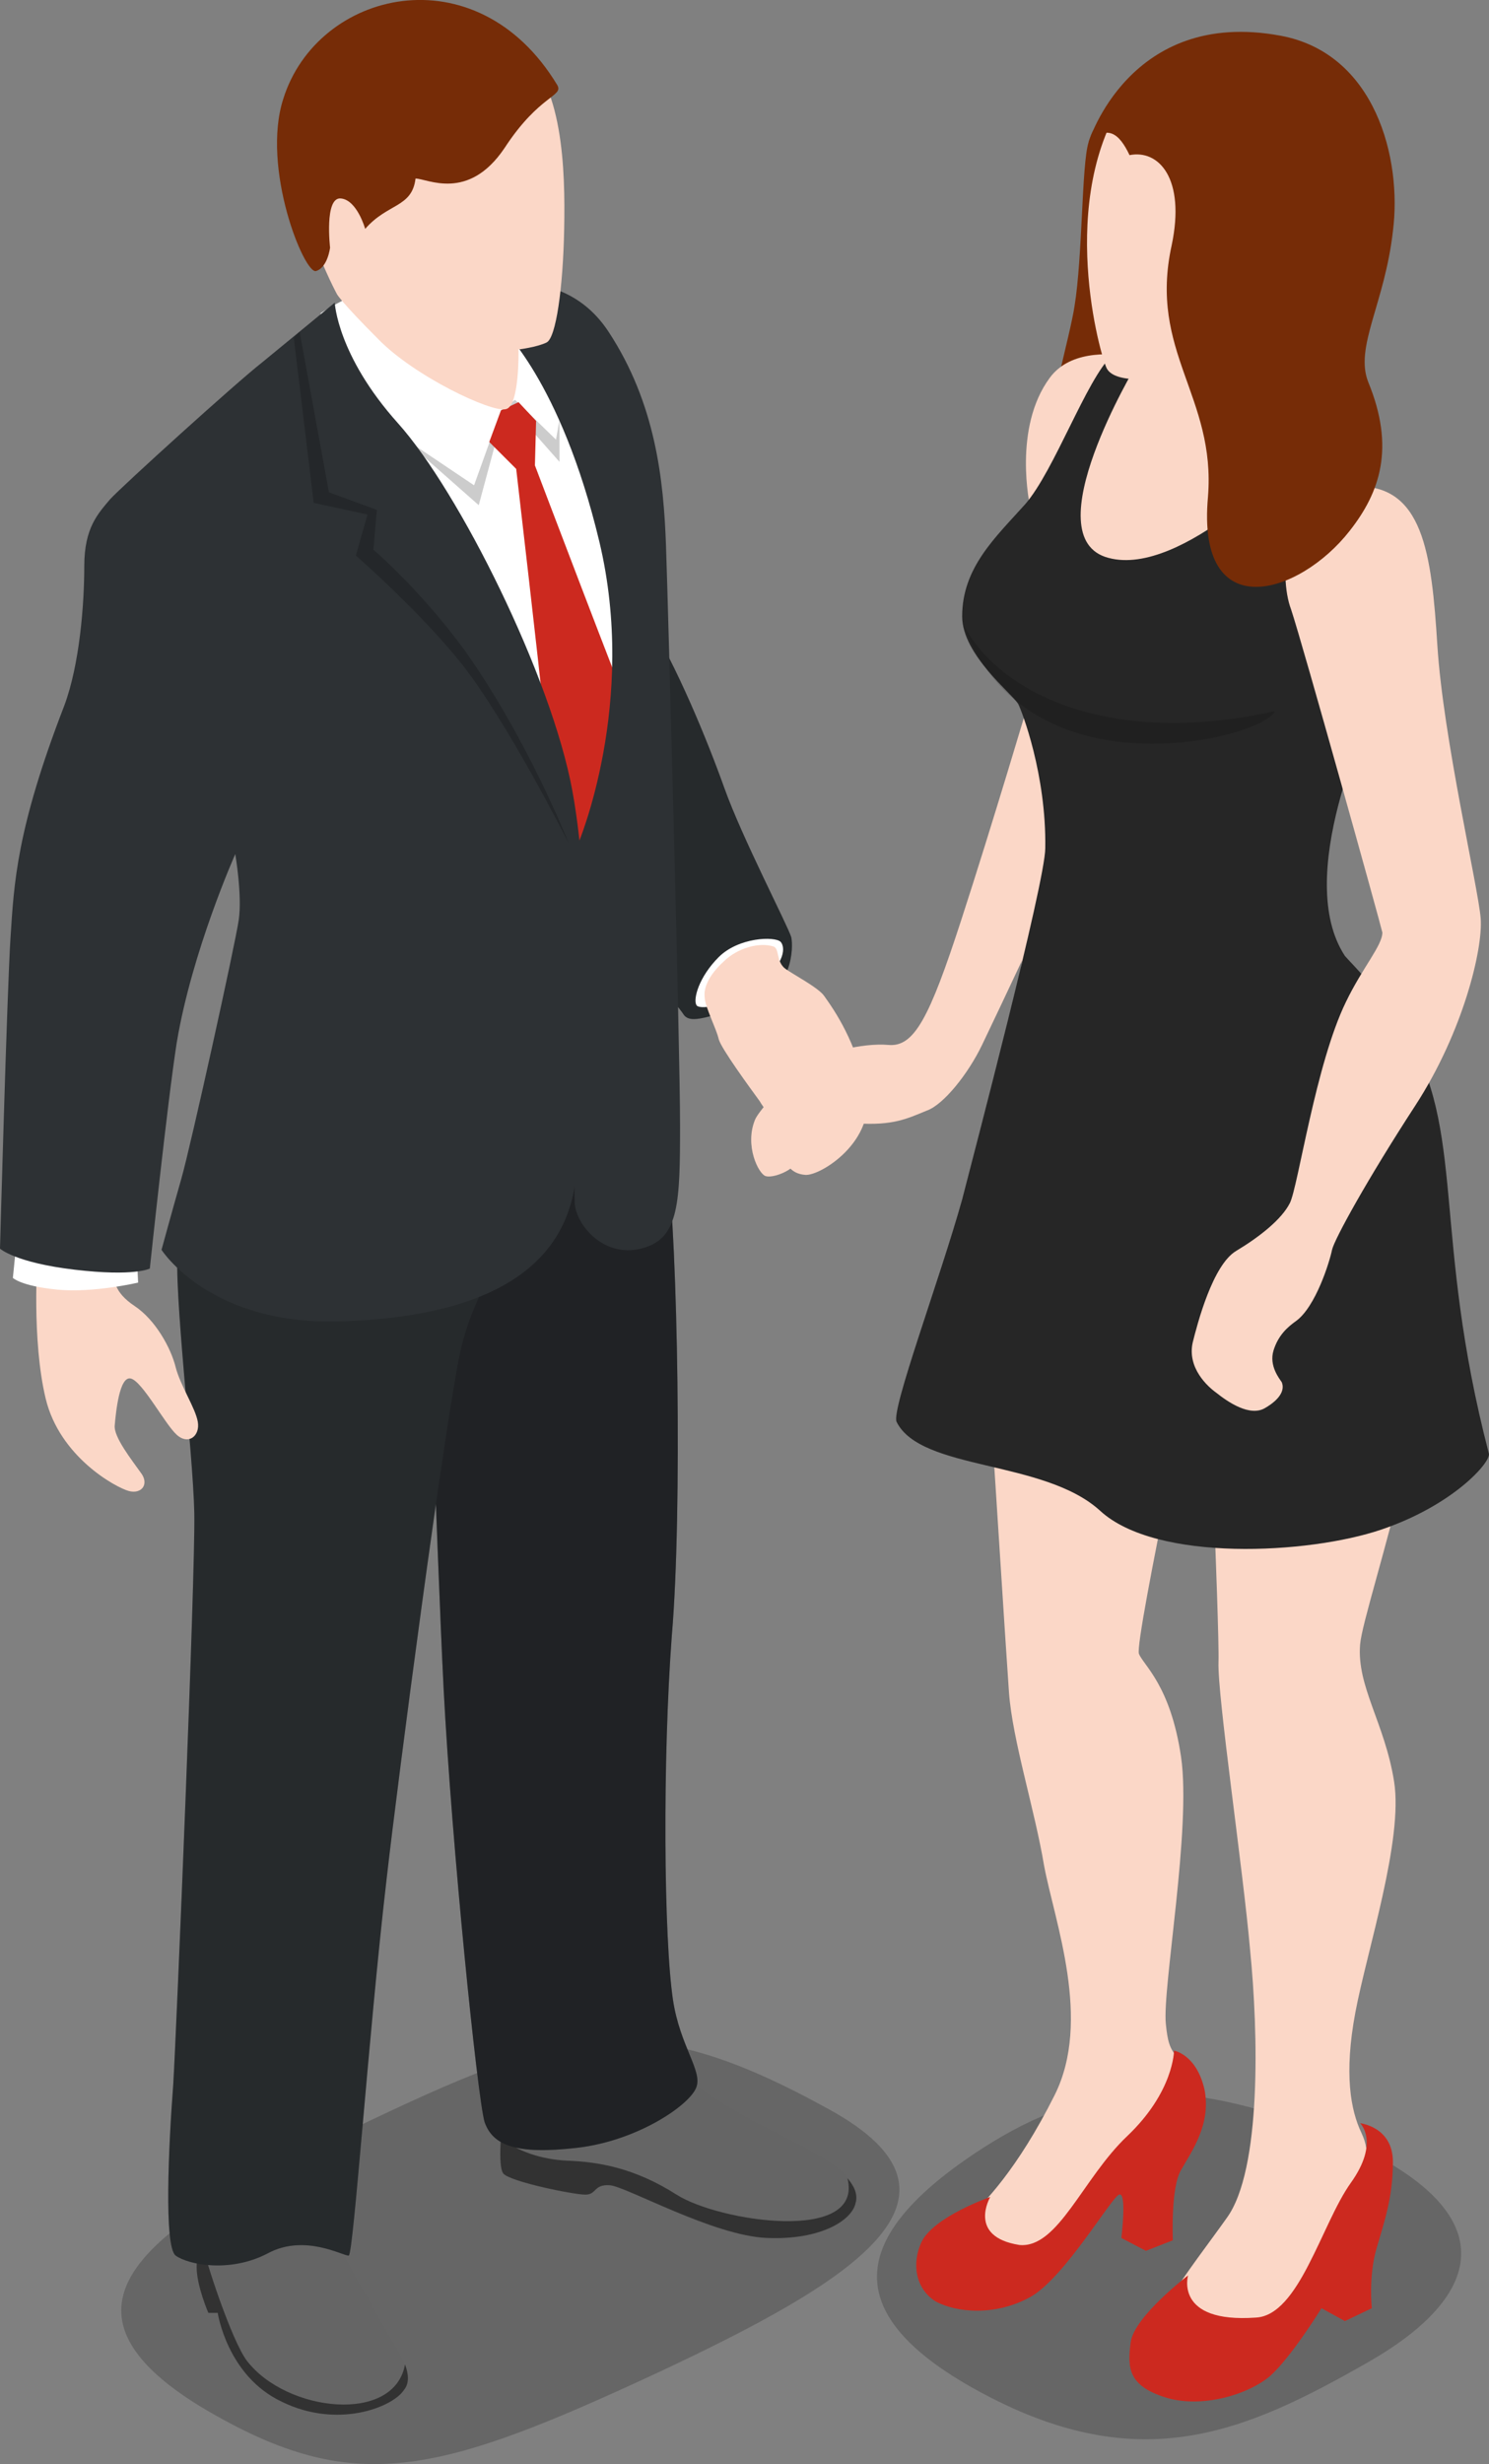 <?xml version="1.0" encoding="UTF-8" standalone="no"?>
<svg
   xmlns:dc="http://purl.org/dc/elements/1.1/"
   xmlns:cc="http://creativecommons.org/ns#"
   xmlns:rdf="http://www.w3.org/1999/02/22-rdf-syntax-ns#"
   xmlns:svg="http://www.w3.org/2000/svg"
   xmlns="http://www.w3.org/2000/svg"
   xmlns:sodipodi="http://sodipodi.sourceforge.net/DTD/sodipodi-0.dtd"
   xmlns:inkscape="http://www.inkscape.org/namespaces/inkscape"
   enable-background="new 0 0 160 240"
   viewBox="0 0 12.721 21.047"
   version="1.1"
   id="svg947"
   sodipodi:docname="city--people05.svg"
   width="12.721"
   height="21.047"
   inkscape:version="0.92.2 (5c3e80d, 2017-08-06)">
  <rect x="0" y="0" width="12.721" height="21.047" fill="#808080" stroke="none"/>
  <defs
     id="defs951" />
  <sodipodi:namedview
     pagecolor="#ffffff"
     bordercolor="#666666"
     borderopacity="1"
     objecttolerance="10"
     gridtolerance="10"
     guidetolerance="10"
     inkscape:pageopacity="0"
     inkscape:pageshadow="2"
     inkscape:window-width="880"
     inkscape:window-height="480"
     id="namedview949"
     showgrid="false"
     fit-margin-top="0"
     fit-margin-left="0"
     fit-margin-right="0"
     fit-margin-bottom="0"
     inkscape:zoom="1.2791667"
     inkscape:cx="14.26482"
     inkscape:cy="17.104153"
     inkscape:window-x="0"
     inkscape:window-y="0"
     inkscape:window-maximized="1"
     inkscape:current-layer="svg947" />
  <g
     id="g990"
     transform="matrix(0.1,0,0,0.1,-1.24,-2.135)">
    <path
       id="path877"
       d="m 105.4,33.5 c -0.6,1.9 -0.5,9.7 -1.2,14 -0.8,5.2 -7.1,24 2.1,18.1 9.2,-5.9 7,-33.5 3.1,-33.7 -3.1,-0.2 -3.4,-0.3 -4,1.6 z"
       inkscape:connector-curvature="0"
       style="fill:#762c07" />
    <path
       id="path879"
       d="m 96.4,204.8 c -11.8,7.6 -12.4,14.4 0,21 13.5,7.2 22.4,3.3 32.9,-2.7 10.5,-6 11.8,-13.4 -3.6,-19.6 -12.6,-4.9 -20.4,-4.4 -29.3,1.3 z"
       inkscape:connector-curvature="0"
       style="opacity:0.2" />
    <path
       id="path881"
       d="m 100.4,80.9 c 0,0 -3.2,10.8 -5.9,19.1 -2.7,8.3 -4,10.8 -6.2,10.6 -2.2,-0.2 -5.8,0.7 -7.1,1.7 -1.3,1 -4,3.9 -4.3,4.7 -0.9,2.2 0.3,4.6 0.9,4.8 0.6,0.2 2.2,-0.4 2.7,-1.2 0.5,-0.8 2,-3.5 5.1,-3.3 3.1,0.2 4.3,-0.4 6,-1.1 1.4,-0.5 3.5,-3.1 4.7,-5.6 1.2,-2.5 6.9,-14.5 7.5,-16.2 0.5,-1.6 -3.4,-13.5 -3.4,-13.5 z"
       inkscape:connector-curvature="0"
       style="fill:#fbd7c7" />
    <path
       id="path883"
       d="m 114.4,53.3 c 0,0 -9.1,-4 -12.3,0.3 -3.2,4.3 -1.7,11 -1.7,11 0,0 -5.4,6.1 -5.4,9.4 0,3.3 5.1,6.5 5.1,6.5 0,0 0.6,15.8 -0.3,22.3 -0.9,6.5 -3.8,23.3 -3.1,33.9 0.7,10.6 1.6,25 1.9,29.2 0.3,4.1 2.2,10 3,14.8 0.9,4.8 4.1,13.2 0.9,19.6 -3.2,6.4 -6.1,9.3 -7.4,10.5 -1.3,1.2 0.2,5.2 3,4.5 2.8,-0.7 7.2,-7.1 9.9,-8.1 2.7,-1 7.2,-4 6,-7.7 -1.2,-3.6 -1.7,-2.2 -2,-5.3 -0.3,-3.1 2.2,-16.7 1.3,-22.8 -0.9,-6.1 -3.2,-7.8 -3.6,-8.8 -0.4,-1.1 5.7,-29.5 5.7,-29.5 0,0 1.2,27.3 1.1,30.2 -0.1,2.9 2.1,17.7 2.7,24.6 0.7,7 1,18.8 -2,22.9 -2.9,4.1 -8,10.3 -6,11.7 2,1.4 8.3,2.7 9.8,-0.9 1.5,-3.6 5.3,-11.1 6.7,-13.1 1.4,-2 1.9,-3.1 1,-5 -0.9,-1.9 -1.5,-5 -0.5,-10.3 1,-5.3 4.1,-14.7 3.3,-19.7 -0.8,-5 -3.2,-8.1 -2.9,-11.7 0.3,-3.5 8.1,-24.8 6.6,-39.7 -1.5,-14.9 -9,-17.5 -10.3,-23.5 -1.3,-6 3,-13.9 5.2,-18.2 2.2,-4.2 5.3,-11.6 2.6,-14.2 -2.7,-2.7 -5.9,-4.4 -7.1,-6.4 -1.2,-2 -2.5,-8.2 -2.5,-8.2 z"
       inkscape:connector-curvature="0"
       style="fill:#fbd7c7" />
    <path
       id="path885"
       d="m 97,209 c 0,0 -4.9,1.7 -5.9,3.9 -0.8,1.8 -0.5,3.9 1.2,5 1.8,1 5.2,1.3 8.2,-0.4 2.9,-1.7 6.8,-8.4 7.5,-8.7 0.7,-0.3 0.2,3.7 0.2,3.7 l 2.1,1.1 2.3,-0.9 c 0,0 -0.2,-4.5 0.7,-6 0.9,-1.6 2.6,-3.9 2,-6.9 -0.7,-3 -2.6,-3.3 -2.6,-3.3 0,0 0,3.5 -4,7.3 -3.8,3.6 -5.9,9.6 -9.2,9.3 C 95,212.4 97,209 97,209 Z"
       inkscape:connector-curvature="0"
       style="fill:#cc291f" />
    <path
       id="path887"
       d="m 113.9,215.7 c 0,0 -4.6,3.5 -4.9,5.7 -0.3,2.2 -0.2,3.7 2.9,4.7 3.1,1 7.1,-0.2 9,-1.8 1.8,-1.6 4.4,-5.8 4.4,-5.8 l 2,1.1 2.3,-1.1 c 0,0 -0.3,-2.7 0.4,-5.1 0.7,-2.4 1.4,-4.4 1.4,-7.4 0,-3 -2.8,-3.3 -2.8,-3.3 0,0 1.7,1.6 -0.8,5.1 -2.5,3.5 -4.4,11.3 -8.1,11.5 -7,0.5 -5.8,-3.6 -5.8,-3.6 z"
       inkscape:connector-curvature="0"
       style="fill:#cc291f" />
    <path
       id="path889"
       d="m 132.4,109.4 c -2.3,-3.6 -4.4,-5.6 -5.1,-6.4 -4.4,-6.7 1.9,-20.2 3,-22.4 2.2,-4.2 5.3,-11.6 2.6,-14.2 -2.7,-2.6 -5.9,-4.4 -7.1,-6.4 -1.2,-2 -2.5,-8.2 -2.5,-8.2 l -8.9,1.6 c 0,0 -3.6,-1.6 -7,-1.7 -2.2,2.1 -4.9,9.8 -7.4,12.7 -2.5,2.8 -5.4,5.4 -5.4,9.6 0,3.3 4.3,6.6 4.8,7.5 0.3,0.6 2.4,6 2.3,12.3 0,2.9 -6.2,26.5 -7.1,30 -1.9,6.8 -6.1,18 -5.6,19 2.1,4.2 12.6,3.2 17.4,7.6 4.8,4.4 17.8,3.7 24,1.6 6.2,-2.1 9.4,-5.8 9.2,-6.5 -4.9,-18.8 -1.9,-27.7 -7.2,-36.1 z"
       inkscape:connector-curvature="0"
       style="fill:#262626" />
    <path
       id="path891"
       d="m 109.5,52.5 c 0,0 -8.9,14.8 -2.4,16.5 6.3,1.7 16,-8.7 16,-8.7 l -7.8,-8.7 z"
       inkscape:connector-curvature="0"
       style="fill:#fbd7c7" />
    <path
       id="path893"
       d="m 111.8,53.6 c 0,0 -4.3,0.7 -4.9,-0.9 -0.7,-1.7 -4.4,-15.5 2.4,-24.1 6.8,-8.5 20.5,-3.1 20.5,6 0,8.1 -3.2,10.5 -4.7,14.5 -0.9,2.5 -1.6,5.8 -0.1,8.4 1.5,2.7 2.7,4 2.7,4 0,0 -7.6,4.6 -13.3,3.2 -5.7,-1.4 -0.2,-4.2 -1,-6.6 -0.7,-2.1 -1.6,-4.5 -1.6,-4.5 z"
       inkscape:connector-curvature="0"
       style="fill:#fbd7c7" />
    <path
       id="path895"
       d="m 94.7,74.7 c 3.1,5.9 12.5,10.5 26.6,7.4 -0.9,2.3 -21.2,7.5 -26.6,-7.4 z"
       inkscape:connector-curvature="0"
       style="opacity:0.15" />
    <path
       id="path897"
       d="m 122.7,73.4 c -1.1,-2.9 -0.7,-10.2 5.3,-10.5 6,-0.3 6.7,5.7 7.2,13.6 0.5,7.9 3.5,20.7 3.7,23.3 0.2,2.6 -1.5,9.7 -5.6,16 -4.1,6.3 -6.9,11.4 -7.1,12.3 -0.2,1 -1.4,4.9 -3.1,6.1 -0.7,0.5 -1.5,1.2 -1.9,2.5 -0.4,1.3 0.5,2.4 0.7,2.7 0.3,0.7 -0.2,1.5 -1.4,2.2 -1.3,0.8 -3.2,-0.5 -4.2,-1.3 -0.7,-0.5 -2.5,-2.1 -2,-4.3 0.4,-1.6 1.7,-6.6 3.7,-7.8 2,-1.2 3.9,-2.7 4.6,-4.1 0.7,-1.4 2.2,-11.9 4.8,-17.2 1.4,-2.9 3.1,-4.8 3.1,-5.9 -0.2,-0.9 -6.8,-24.6 -7.8,-27.6 z"
       inkscape:connector-curvature="0"
       style="fill:#fbd7c7" />
    <path
       id="path899"
       d="m 105.4,33.5 c 0,0 3.5,-11.5 16.4,-9.1 8.1,1.5 10.4,10.5 9.6,16.7 -0.7,6.2 -3.3,9.9 -2.1,12.9 2.3,5.6 1,9.4 -1.6,12.7 -4.3,5.5 -13.1,8.2 -12.1,-2.9 0.7,-8.6 -5.1,-12.4 -3.1,-21.5 1.2,-5.7 -1.1,-8.2 -3.6,-7.7 C 108,32.7 107,32 105.4,33.5 Z"
       inkscape:connector-curvature="0"
       style="fill:#762c07" />
    <path
       id="path901"
       d="m 30.9,227.7 c -17.2,-9.6 -4.2,-17 11.8,-24.6 17.8,-8.5 24.2,-10.6 40.5,-1.6 13.9,7.6 1.6,14.9 -14.6,22.5 -18.5,8.6 -25.6,10.5 -37.7,3.7 z"
       inkscape:connector-curvature="0"
       style="opacity:0.2" />
    <path
       id="path903"
       d="m 71.6,199.3 c 3.4,2.5 6.8,4 9.8,5.6 3,1.6 4.5,3.1 4.1,4.5 -0.4,1.4 -3,3.2 -7.6,3 -4.6,-0.2 -12,-4.4 -13.4,-4.5 -1.4,-0.1 -1.1,0.8 -2.1,0.8 -1,0 -6.4,-1 -7,-1.7 -0.6,-0.7 0.1,-5.7 0.1,-5.7 z"
       inkscape:connector-curvature="0"
       style="fill:#656565" />
    <path
       id="path905"
       d="m 55.4,207 c -0.3,-0.4 -0.3,-1.8 -0.2,-3.1 1.3,1.2 3.5,1.9 5.7,2 2.6,0.1 5.7,0.6 9.3,2.9 3.6,2.3 16,4.2 14.6,-1.4 0.6,0.7 0.9,1.4 0.7,2.1 -0.3,1.5 -3,3.2 -7.6,3 -4.6,-0.2 -12,-4.4 -13.4,-4.5 -1.4,-0.1 -1.1,0.8 -2.1,0.8 -1,0 -6.4,-1.1 -7,-1.8 z"
       inkscape:connector-curvature="0"
       style="opacity:0.5" />
    <path
       id="path907"
       d="m 69.4,120.7 c 0.9,6.6 1.3,29.8 0.4,40.3 -0.8,10.6 -0.7,25.9 0.1,31.2 0.6,3.9 2.5,6 2,7.4 -0.5,1.5 -5,4.6 -10.2,5.2 -5.2,0.6 -7.2,-0.2 -7.9,-2.2 -0.6,-2 -2.8,-23.5 -3.5,-37 -0.6,-12 -1.7,-45.1 -1.7,-45.1 h 20.8 z"
       inkscape:connector-curvature="0"
       style="fill:#2d3134" />
    <path
       id="path909"
       d="m 69.4,120.7 c 0.9,6.6 1.3,29.8 0.4,40.3 -0.8,10.6 -0.7,25.9 0.1,31.2 0.6,3.9 2.5,6 2,7.4 -0.5,1.5 -5,4.6 -10.2,5.2 -5.2,0.6 -7.2,-0.2 -7.9,-2.2 -0.6,-2 -2.8,-23.5 -3.5,-37 -0.6,-12 -1.7,-45.1 -1.7,-45.1 h 20.8 z"
       inkscape:connector-curvature="0"
       style="opacity:0.3" />
    <path
       id="path911"
       d="m 40.6,211.4 c 0.8,2.3 4.3,8 5,9.4 0.8,1.4 2.3,3.3 1.3,4.7 -1,1.4 -5.7,3.3 -10.4,1 -4.7,-2.2 -5.5,-7.7 -5.5,-7.7 h -0.8 c 0,0 -1,-2.3 -1,-3.9 0,-1.6 0.3,-2.6 0.3,-2.6 z"
       inkscape:connector-curvature="0"
       style="fill:#656565" />
    <path
       id="path913"
       d="m 31,218.9 h -0.8 c 0,0 -1,-2.3 -1,-3.9 0,-1.6 0.3,-2.6 0.3,-2.6 h 0.1 c 0.1,0.2 0.1,0.4 0.1,0.6 0.2,1.3 2.5,8.3 3.8,10 3.4,4.4 12.6,5.4 13.5,0.3 0.3,0.8 0.4,1.6 -0.1,2.2 -1,1.5 -5.7,3.3 -10.4,1 -4.7,-2.2 -5.5,-7.6 -5.5,-7.6 z"
       inkscape:connector-curvature="0"
       style="opacity:0.5" />
    <path
       id="path915"
       d="m 57.5,121.5 c -0.1,4.3 -4.5,9.3 -5.8,15.4 -1.3,6.1 -5.3,36.3 -6.3,45.2 -1.5,12.9 -2.8,31.7 -3.2,31.9 -0.4,0.1 -3.7,-1.9 -6.9,-0.2 -3.2,1.7 -6.8,1 -7.9,0.2 -1,-0.8 -0.6,-9.4 -0.2,-14.6 0.3,-5.1 1.9,-43.6 1.8,-48.8 -0.1,-5.2 -1.8,-19.3 -1.4,-22.6 0.4,-3.4 2.3,-7.3 2.3,-7.3 z"
       inkscape:connector-curvature="0"
       style="fill:#2d3134" />
    <path
       id="path917"
       d="m 57.5,121.5 c -0.1,4.3 -4.5,9.3 -5.8,15.4 -1.3,6.1 -5.3,36.3 -6.3,45.2 -1.5,12.9 -2.8,31.7 -3.2,31.9 -0.4,0.1 -3.7,-1.9 -6.9,-0.2 -3.2,1.7 -6.8,1 -7.9,0.2 -1,-0.8 -0.6,-9.4 -0.2,-14.6 0.3,-5.1 1.9,-43.6 1.8,-48.8 -0.1,-5.2 -1.8,-19.3 -1.4,-22.6 0.4,-3.4 2.3,-7.3 2.3,-7.3 z"
       inkscape:connector-curvature="0"
       style="opacity:0.15" />
    <path
       id="path919"
       d="m 67.7,74.2 c 2.5,4 5.1,10.3 6.6,14.5 1.5,4.2 5.4,11.7 5.7,12.7 0.2,0.9 0.1,4.6 -3.4,5.7 -3.5,1 -5.2,1.8 -5.8,0.9 -0.5,-0.8 -4.2,-5 -4.2,-5 z"
       inkscape:connector-curvature="0"
       style="fill:#2d3134" />
    <path
       id="path921"
       d="m 67.7,74.2 c 2.5,4 5.1,10.3 6.6,14.5 1.5,4.2 5.4,11.7 5.7,12.7 0.2,0.9 0.1,4.6 -3.4,5.7 -3.5,1 -5.2,1.8 -5.8,0.9 -0.5,-0.8 -4.2,-5 -4.2,-5 z"
       inkscape:connector-curvature="0"
       style="opacity:0.15" />
    <path
       id="path923"
       d="m 54.9,46.4 c 2,1.6 10.2,13.3 10.6,27.7 0.4,14.4 -3.2,21.1 -3.2,21.1 0,0 -11,-29.2 -16.9,-35.6 -5.9,-6.4 -5.6,-11.5 -5.6,-11.5 0,0 3.8,-2.6 7.9,-2.9 4.1,-0.3 7.2,1.2 7.2,1.2 z"
       inkscape:connector-curvature="0"
       style="fill:#ffffff" />
    <path
       id="path925"
       d="m 55.2,56.4 -2.3,6.4 -6.4,-4.3 6.8,6 2.1,-7.8 1,-0.2 3.8,4.3 V 57 c 0,0.3 -0.3,1.9 -0.3,1.9 l -3.5,-3.4 z"
       inkscape:connector-curvature="0"
       style="opacity:0.2" />
    <path
       id="path927"
       d="m 58.1,61.1 0.1,-3.8 -1.5,-1.6 -1.5,0.7 -1,2.7 2.3,2.3 c 0,0 2.1,18.1 2.3,20.4 0.2,2.3 3.1,13 3.1,13 0,0 4.5,-12.5 4.3,-12.7 -0.2,-0.2 -8.1,-21 -8.1,-21 z"
       inkscape:connector-curvature="0"
       style="fill:#cc291f" />
    <path
       id="path929"
       d="m 21.9,129.7 c 0.3,1 0.2,2 2,3.2 1.8,1.2 3.1,3.6 3.5,5.2 0.4,1.6 1.7,3.5 1.9,4.7 0.2,1.2 -0.8,2 -1.8,1.1 -1,-0.9 -2.9,-4.5 -3.9,-4.8 -1,-0.3 -1.3,2.9 -1.4,4 -0.1,1 1.5,3 2.2,4 0.8,1 0.1,1.9 -1,1.6 -1.1,-0.3 -5.9,-2.9 -7.1,-7.9 -1.2,-5 -0.7,-12 -0.7,-12 z"
       inkscape:connector-curvature="0"
       style="fill:#fbd7c7" />
    <path
       id="path931"
       d="m 24.1,128.9 0.1,2 c 0,0 -3.8,0.9 -6.9,0.6 -3.1,-0.3 -3.8,-1 -3.8,-1 l 0.3,-3 z"
       inkscape:connector-curvature="0"
       style="fill:#ffffff" />
    <path
       id="path933"
       d="m 51.2,45.6 c 2.1,0.3 9.2,-2 13.2,4.1 4,6.1 4.7,12.6 4.9,18.3 0.2,5.7 1.2,43 1.2,49.5 0,6.5 -0.1,9.5 -3,10.4 -3.4,1.1 -5.9,-1.9 -6,-3.8 -0.1,-2 0.3,-30.7 0.3,-30.7 0,0 5.1,-12 1.8,-25.8 C 60.3,53.8 55.1,49.2 55.1,49.2 L 51,45.7 Z"
       inkscape:connector-curvature="0"
       style="fill:#2d3134" />
    <path
       id="path935"
       d="m 41,47.2 c 0,0 -4,3.3 -6.2,5.1 -2.3,1.8 -12,10.6 -13,11.7 -1,1.2 -2.2,2.4 -2.2,5.7 0,3.3 -0.4,8.4 -1.7,11.9 -4.1,10.6 -4.3,15.2 -4.6,19.8 -0.3,4.6 -0.9,26.6 -0.9,26.6 0,0 1.3,1.2 6.4,1.8 5.1,0.6 6.4,-0.1 6.4,-0.1 0,0 1.5,-14.2 2.3,-19.3 1.3,-7.8 5,-16.1 5,-16.1 0,0 0.6,3.5 0.3,5.6 -0.3,2.1 -4.1,19.3 -4.9,22.1 -0.8,2.8 -1.7,6.1 -1.7,6.1 0,0 4.2,6.6 15.6,6.1 11.4,-0.4 18.2,-4 19.6,-11 1.4,-7 1.7,-24.5 -0.1,-34.3 C 59.5,79.1 51.6,63.3 46.4,57.5 41.2,51.7 41,47.2 41,47.2 Z"
       inkscape:connector-curvature="0"
       style="fill:#2d3134" />
    <path
       id="path937"
       d="m 61,93.4 c 0,0 -3.5,-8.9 -8.9,-16.5 -3.8,-5.2 -7.8,-8.6 -7.8,-8.6 l 0.3,-3.4 -4.1,-1.5 -2.5,-13.7 -0.5,0.5 1.7,14.1 4.6,1 -1,3.5 c 0,0 5.4,4.7 9,9.2 3.9,4.9 9.2,15.4 9.2,15.4 z"
       inkscape:connector-curvature="0"
       style="opacity:0.2" />
    <path
       id="path939"
       d="m 56.7,25.5 c 3.8,2.8 4,10.3 3.9,15.4 -0.1,5.1 -0.7,9.3 -1.5,9.7 -0.8,0.4 -2.4,0.6 -2.4,0.6 0,0 0.1,4.9 -1.1,5.1 -1.2,0.3 -7.8,-2.8 -10.9,-6 -3.1,-3.1 -3.5,-3.8 -3.5,-3.8 0,0 -4.3,-7.9 -3.6,-14.1 0.7,-6.2 8.5,-14.6 19.1,-6.9 z"
       inkscape:connector-curvature="0"
       style="fill:#fbd7c7" />
    <path
       id="path941"
       d="m 60,28.6 c 0.6,1 -1.5,0.8 -4.5,5.4 -3.1,4.6 -6.6,2.6 -7.6,2.6 -0.3,2.5 -2.4,2.1 -4.3,4.3 0,0 -0.7,-2.5 -2.1,-2.6 -1.4,-0.1 -0.9,4.2 -0.9,4.2 0,0 -0.2,1.7 -1.2,2 -1,0.3 -4.7,-8.8 -2.8,-14.7 2.9,-9.3 16.5,-12.6 23.4,-1.2 z"
       inkscape:connector-curvature="0"
       style="fill:#762c07" />
    <path
       id="path943"
       d="m 79.1,101.8 c -0.5,-0.5 -3.6,-0.4 -5.3,1.3 -1.7,1.7 -2.2,3.6 -1.9,4.1 0.2,0.4 2.4,0.2 4.9,-1.5 2.5,-1.7 2.8,-3.3 2.3,-3.9 z"
       inkscape:connector-curvature="0"
       style="fill:#ffffff" />
    <path
       id="path945"
       d="m 78.5,102.2 c -1.2,-0.4 -3.1,0.1 -4.3,1.3 -1.2,1.1 -1.7,2.2 -1.6,3 0,0.8 1,2.7 1.2,3.6 0.2,0.8 2.7,4.2 3.5,5.3 0.7,1.2 1.6,1.7 1.8,3.5 0.2,1.8 0.8,2.7 2.1,2.8 1.3,0.1 6.1,-2.9 5.2,-7.2 -0.9,-4.2 -2.6,-6.7 -3.6,-8.1 -0.5,-0.7 -2.6,-1.8 -3.3,-2.3 -0.8,-0.6 -0.5,-1.7 -1,-1.9 z"
       inkscape:connector-curvature="0"
       style="fill:#fbd7c7" />
  </g>
</svg>
